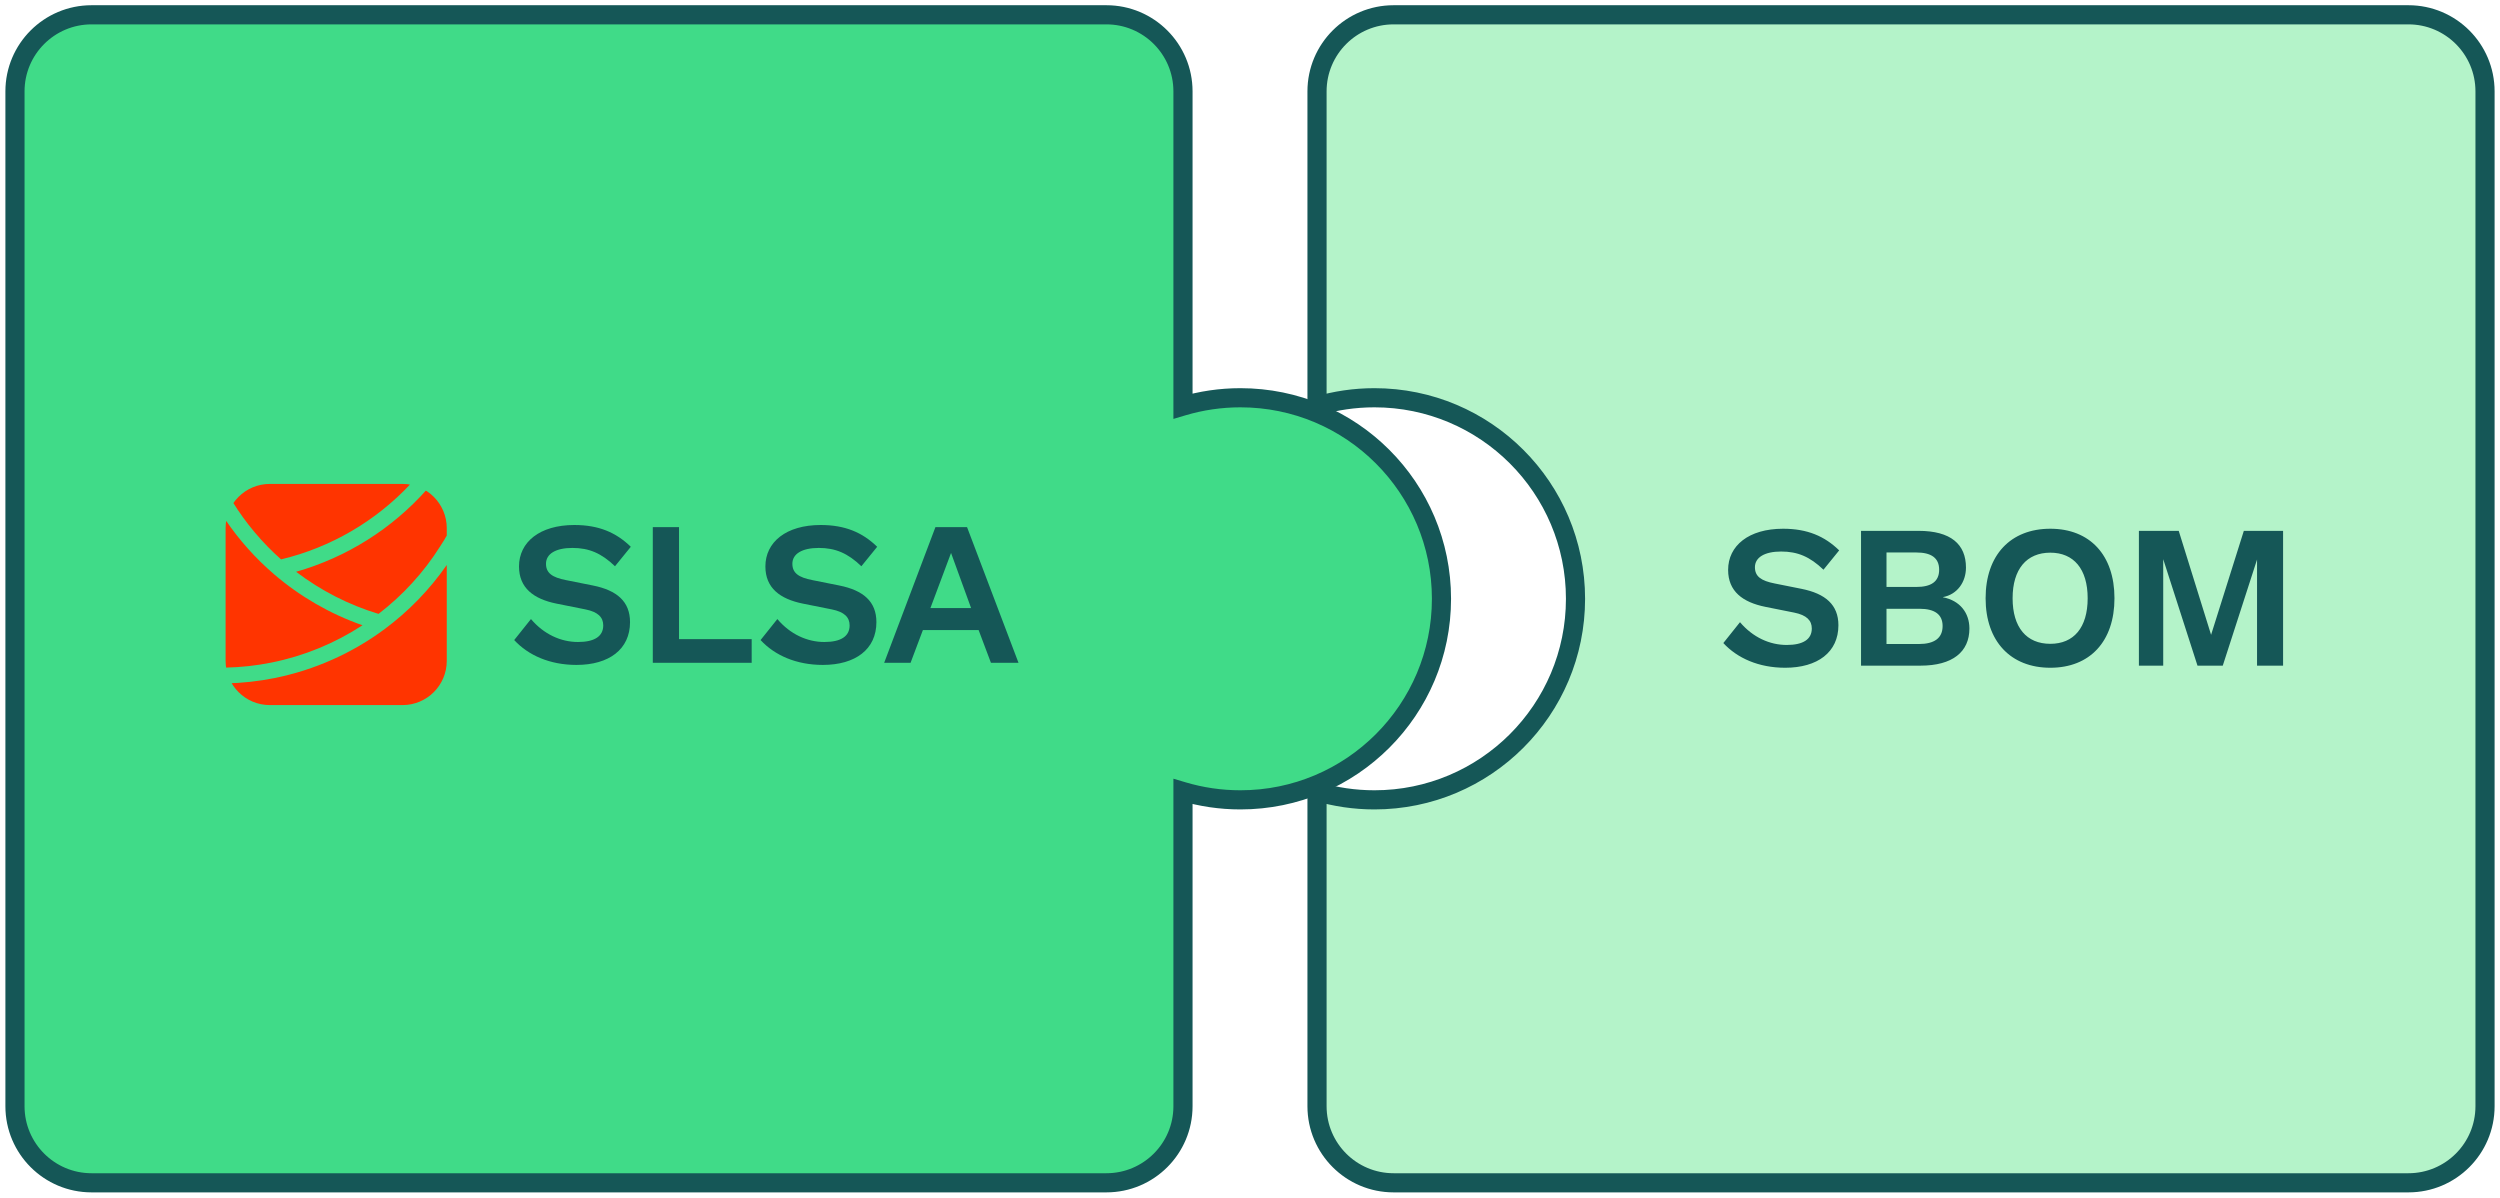 <svg width="334" height="160" viewBox="0 0 334 160" fill="none" xmlns="http://www.w3.org/2000/svg">
<path fill-rule="evenodd" clip-rule="evenodd" d="M12.233 1.977C6.581 1.977 2 6.558 2 12.209V147.791C2 153.442 6.581 158.023 12.233 158.023H147.814C153.465 158.023 158.047 153.442 158.047 147.791V105.748C160.478 106.472 163.054 106.86 165.721 106.86C180.556 106.86 192.581 94.835 192.581 80C192.581 65.165 180.556 53.139 165.721 53.139C163.054 53.139 160.478 53.528 158.047 54.252V12.209C158.047 6.558 153.465 1.977 147.814 1.977H12.233Z" fill="#40DB88"/>
<path d="M158.047 105.748L158.411 104.522L156.767 104.033V105.748H158.047ZM158.047 54.252H156.767V55.967L158.411 55.478L158.047 54.252ZM3.279 12.209C3.279 7.264 7.288 3.256 12.233 3.256V0.698C5.875 0.698 0.721 5.852 0.721 12.209H3.279ZM3.279 147.791V12.209H0.721V147.791H3.279ZM12.233 156.744C7.288 156.744 3.279 152.736 3.279 147.791H0.721C0.721 154.148 5.875 159.302 12.233 159.302V156.744ZM147.814 156.744H12.233V159.302H147.814V156.744ZM156.767 147.791C156.767 152.736 152.759 156.744 147.814 156.744V159.302C154.172 159.302 159.326 154.148 159.326 147.791H156.767ZM156.767 105.748V147.791H159.326V105.748H156.767ZM165.721 105.581C163.179 105.581 160.726 105.211 158.411 104.522L157.682 106.974C160.23 107.733 162.929 108.14 165.721 108.14V105.581ZM191.302 80C191.302 94.128 179.849 105.581 165.721 105.581V108.14C181.262 108.14 193.86 95.541 193.86 80H191.302ZM165.721 54.419C179.849 54.419 191.302 65.872 191.302 80H193.86C193.86 64.459 181.262 51.861 165.721 51.861V54.419ZM158.411 55.478C160.726 54.789 163.179 54.419 165.721 54.419V51.861C162.929 51.861 160.23 52.267 157.682 53.026L158.411 55.478ZM156.767 12.209V54.252H159.326V12.209H156.767ZM147.814 3.256C152.759 3.256 156.767 7.264 156.767 12.209H159.326C159.326 5.852 154.172 0.698 147.814 0.698V3.256ZM12.233 3.256H147.814V0.698H12.233V3.256Z" fill="#155757"/>
<path d="M76.73 70.14C72.096 70.14 69.34 72.432 69.34 75.676C69.34 78.56 71.297 80.028 74.361 80.646L78.224 81.418C79.897 81.753 80.593 82.474 80.593 83.555C80.593 85.023 79.408 85.77 77.22 85.77C74.928 85.77 72.662 84.74 70.937 82.706L68.697 85.512C70.576 87.546 73.46 88.834 77.014 88.834C81.365 88.834 84.172 86.748 84.172 83.118C84.172 80.362 82.421 78.869 79.228 78.225L75.623 77.504C73.769 77.144 72.945 76.552 72.945 75.316C72.945 74.002 74.233 73.204 76.473 73.204C78.687 73.204 80.335 73.899 82.163 75.65L84.275 73.05C82.318 71.144 80.001 70.14 76.73 70.14ZM90.716 70.423H87.214V88.551H100.424V85.384H90.716V70.423ZM109.646 70.14C105.011 70.14 102.256 72.432 102.256 75.676C102.256 78.56 104.213 80.028 107.277 80.646L111.14 81.418C112.813 81.753 113.509 82.474 113.509 83.555C113.509 85.023 112.324 85.77 110.135 85.77C107.844 85.77 105.578 84.74 103.853 82.706L101.612 85.512C103.492 87.546 106.376 88.834 109.929 88.834C114.281 88.834 117.088 86.748 117.088 83.118C117.088 80.362 115.337 78.869 112.144 78.225L108.539 77.504C106.685 77.144 105.861 76.552 105.861 75.316C105.861 74.002 107.148 73.204 109.389 73.204C111.603 73.204 113.251 73.899 115.079 75.65L117.191 73.05C115.234 71.144 112.916 70.14 109.646 70.14ZM124.974 70.423L118.125 88.551H121.652L123.3 84.173H130.742L132.39 88.551H136.072L129.197 70.423H124.974ZM127.06 73.874L129.738 81.238H124.304L127.06 73.874Z" fill="#155757"/>
<g clip-path="url(#clip0_170_7214)">
<path fill-rule="evenodd" clip-rule="evenodd" d="M57.688 64.651L57.77 64.559L56.188 63.162L55.489 63.952C55.281 64.189 55.069 64.421 54.854 64.651H30.14V66.296L28.688 67.191L29.241 68.089C29.531 68.559 29.831 69.022 30.14 69.476V89.194C30.132 89.194 30.125 89.194 30.118 89.194L29.063 89.216L29.106 91.326L30.14 91.305V94.2H59.688V75.482C59.992 75.044 60.287 74.599 60.573 74.146C61.054 73.423 61.411 72.804 61.651 72.361C61.771 72.139 61.861 71.96 61.923 71.835C61.953 71.773 61.977 71.724 61.994 71.689L62.013 71.647L62.019 71.635L62.02 71.631L62.021 71.629L62.021 71.629L62.022 71.628C62.022 71.628 62.022 71.628 61.06 71.194L62.022 71.628L62.456 70.666L60.532 69.798L60.098 70.759L60.098 70.759L60.098 70.759L60.098 70.76L60.098 70.76L60.098 70.76L60.096 70.764L60.084 70.789C60.073 70.814 60.054 70.852 60.029 70.903C59.979 71.006 59.9 71.16 59.794 71.358C59.761 71.418 59.726 71.483 59.688 71.551V64.651H57.688ZM57.688 64.651H54.854C50.201 69.636 44.177 73.146 37.549 74.735C35.043 72.511 32.842 69.908 31.038 66.982L30.484 66.083L30.14 66.296V69.476C31.977 72.179 34.146 74.596 36.573 76.685C40.062 79.688 44.085 82.013 48.428 83.536C44.751 85.94 40.627 87.641 36.269 88.518C34.268 88.921 32.219 89.15 30.14 89.194V91.305L30.161 91.304C32.374 91.259 34.556 91.016 36.685 90.588C42.047 89.508 47.073 87.254 51.414 84.026C54.582 81.67 57.385 78.796 59.688 75.482V71.551C59.477 71.929 59.186 72.422 58.809 72.988L58.802 72.998L58.796 73.009C56.577 76.52 53.781 79.555 50.572 82.016C46.587 80.812 42.857 78.902 39.559 76.389C46.309 74.463 52.397 70.638 57.071 65.35L57.688 64.651Z" fill="#FF3400"/>
</g>
<path fill-rule="evenodd" clip-rule="evenodd" d="M186.186 1.977C180.535 1.977 175.953 6.558 175.953 12.209V54.252C178.385 53.528 180.961 53.139 183.628 53.139C198.463 53.139 210.488 65.165 210.488 80C210.488 94.835 198.463 106.86 183.628 106.86C180.961 106.86 178.385 106.472 175.953 105.748V147.791C175.953 153.442 180.535 158.023 186.186 158.023H321.767C327.419 158.023 332 153.442 332 147.791V12.209C332 6.558 327.419 1.977 321.767 1.977H186.186Z" fill="#B4F3C9"/>
<path d="M175.953 54.252H174.674V55.967L176.318 55.478L175.953 54.252ZM175.953 105.748L176.318 104.522L174.674 104.033V105.748H175.953ZM177.233 12.209C177.233 7.264 181.241 3.256 186.186 3.256V0.698C179.828 0.698 174.674 5.852 174.674 12.209H177.233ZM177.233 54.252V12.209H174.674V54.252H177.233ZM176.318 55.478C178.633 54.789 181.086 54.419 183.628 54.419V51.861C180.836 51.861 178.137 52.267 175.589 53.026L176.318 55.478ZM183.628 54.419C197.756 54.419 209.209 65.872 209.209 80H211.767C211.767 64.459 199.169 51.861 183.628 51.861V54.419ZM209.209 80C209.209 94.128 197.756 105.581 183.628 105.581V108.14C199.169 108.14 211.767 95.541 211.767 80H209.209ZM183.628 105.581C181.086 105.581 178.633 105.211 176.318 104.522L175.589 106.974C178.137 107.733 180.836 108.14 183.628 108.14V105.581ZM177.233 147.791V105.748H174.674V147.791H177.233ZM186.186 156.744C181.241 156.744 177.233 152.736 177.233 147.791H174.674C174.674 154.148 179.828 159.302 186.186 159.302V156.744ZM321.767 156.744H186.186V159.302H321.767V156.744ZM330.721 147.791C330.721 152.736 326.712 156.744 321.767 156.744V159.302C328.125 159.302 333.279 154.148 333.279 147.791H330.721ZM330.721 12.209V147.791H333.279V12.209H330.721ZM321.767 3.256C326.712 3.256 330.721 7.264 330.721 12.209H333.279C333.279 5.852 328.125 0.698 321.767 0.698V3.256ZM186.186 3.256H321.767V0.698H186.186V3.256Z" fill="#155757"/>
<path d="M238.219 70.639C233.614 70.639 230.877 72.916 230.877 76.139C230.877 79.005 232.821 80.463 235.865 81.077L239.702 81.844C241.365 82.177 242.056 82.893 242.056 83.967C242.056 85.426 240.879 86.167 238.705 86.167C236.428 86.167 234.177 85.144 232.463 83.123L230.237 85.912C232.105 87.933 234.97 89.212 238.5 89.212C242.823 89.212 245.612 87.139 245.612 83.533C245.612 80.795 243.872 79.312 240.7 78.672L237.119 77.956C235.277 77.598 234.458 77.009 234.458 75.781C234.458 74.477 235.737 73.684 237.963 73.684C240.163 73.684 241.8 74.374 243.616 76.114L245.714 73.53C243.77 71.637 241.467 70.639 238.219 70.639ZM256.59 88.93C260.862 88.93 263.113 87.088 263.113 83.967C263.113 81.895 261.86 80.233 259.583 79.798V79.772C261.502 79.414 262.653 77.751 262.653 75.833C262.653 72.712 260.632 70.921 256.309 70.921H248.634V88.93H256.59ZM252.037 73.812H256.027C257.997 73.812 259.071 74.528 259.071 76.114C259.071 77.726 257.971 78.416 256.027 78.416H252.037V73.812ZM252.037 81.333H256.462C258.458 81.333 259.532 82.074 259.532 83.635C259.532 85.246 258.432 86.04 256.36 86.04H252.037V81.333ZM273.923 70.639C268.628 70.639 265.277 74.144 265.277 79.926C265.277 85.681 268.628 89.212 273.923 89.212C279.193 89.212 282.493 85.707 282.493 79.926C282.493 74.144 279.193 70.639 273.923 70.639ZM273.923 73.837C277.044 73.837 278.912 76.012 278.912 79.926C278.912 83.865 277.044 86.014 273.923 86.014C270.751 86.014 268.884 83.84 268.884 79.926C268.884 76.037 270.751 73.837 273.923 73.837ZM289.006 88.93V74.707L293.585 88.93H296.962L301.541 74.758V88.93H305.02V70.921H299.776L295.401 84.812L291.078 70.921H285.757V88.93H289.006Z" fill="#155757"/>
<defs>
<clipPath id="clip0_170_7214">
<path d="M30.14 70.561C30.14 67.297 32.785 64.651 36.049 64.651H53.778C57.042 64.651 59.688 67.297 59.688 70.561V88.29C59.688 91.554 57.042 94.2 53.778 94.2H36.049C32.785 94.2 30.14 91.554 30.14 88.29V70.561Z" fill="white"/>
</clipPath>
</defs>
</svg>
